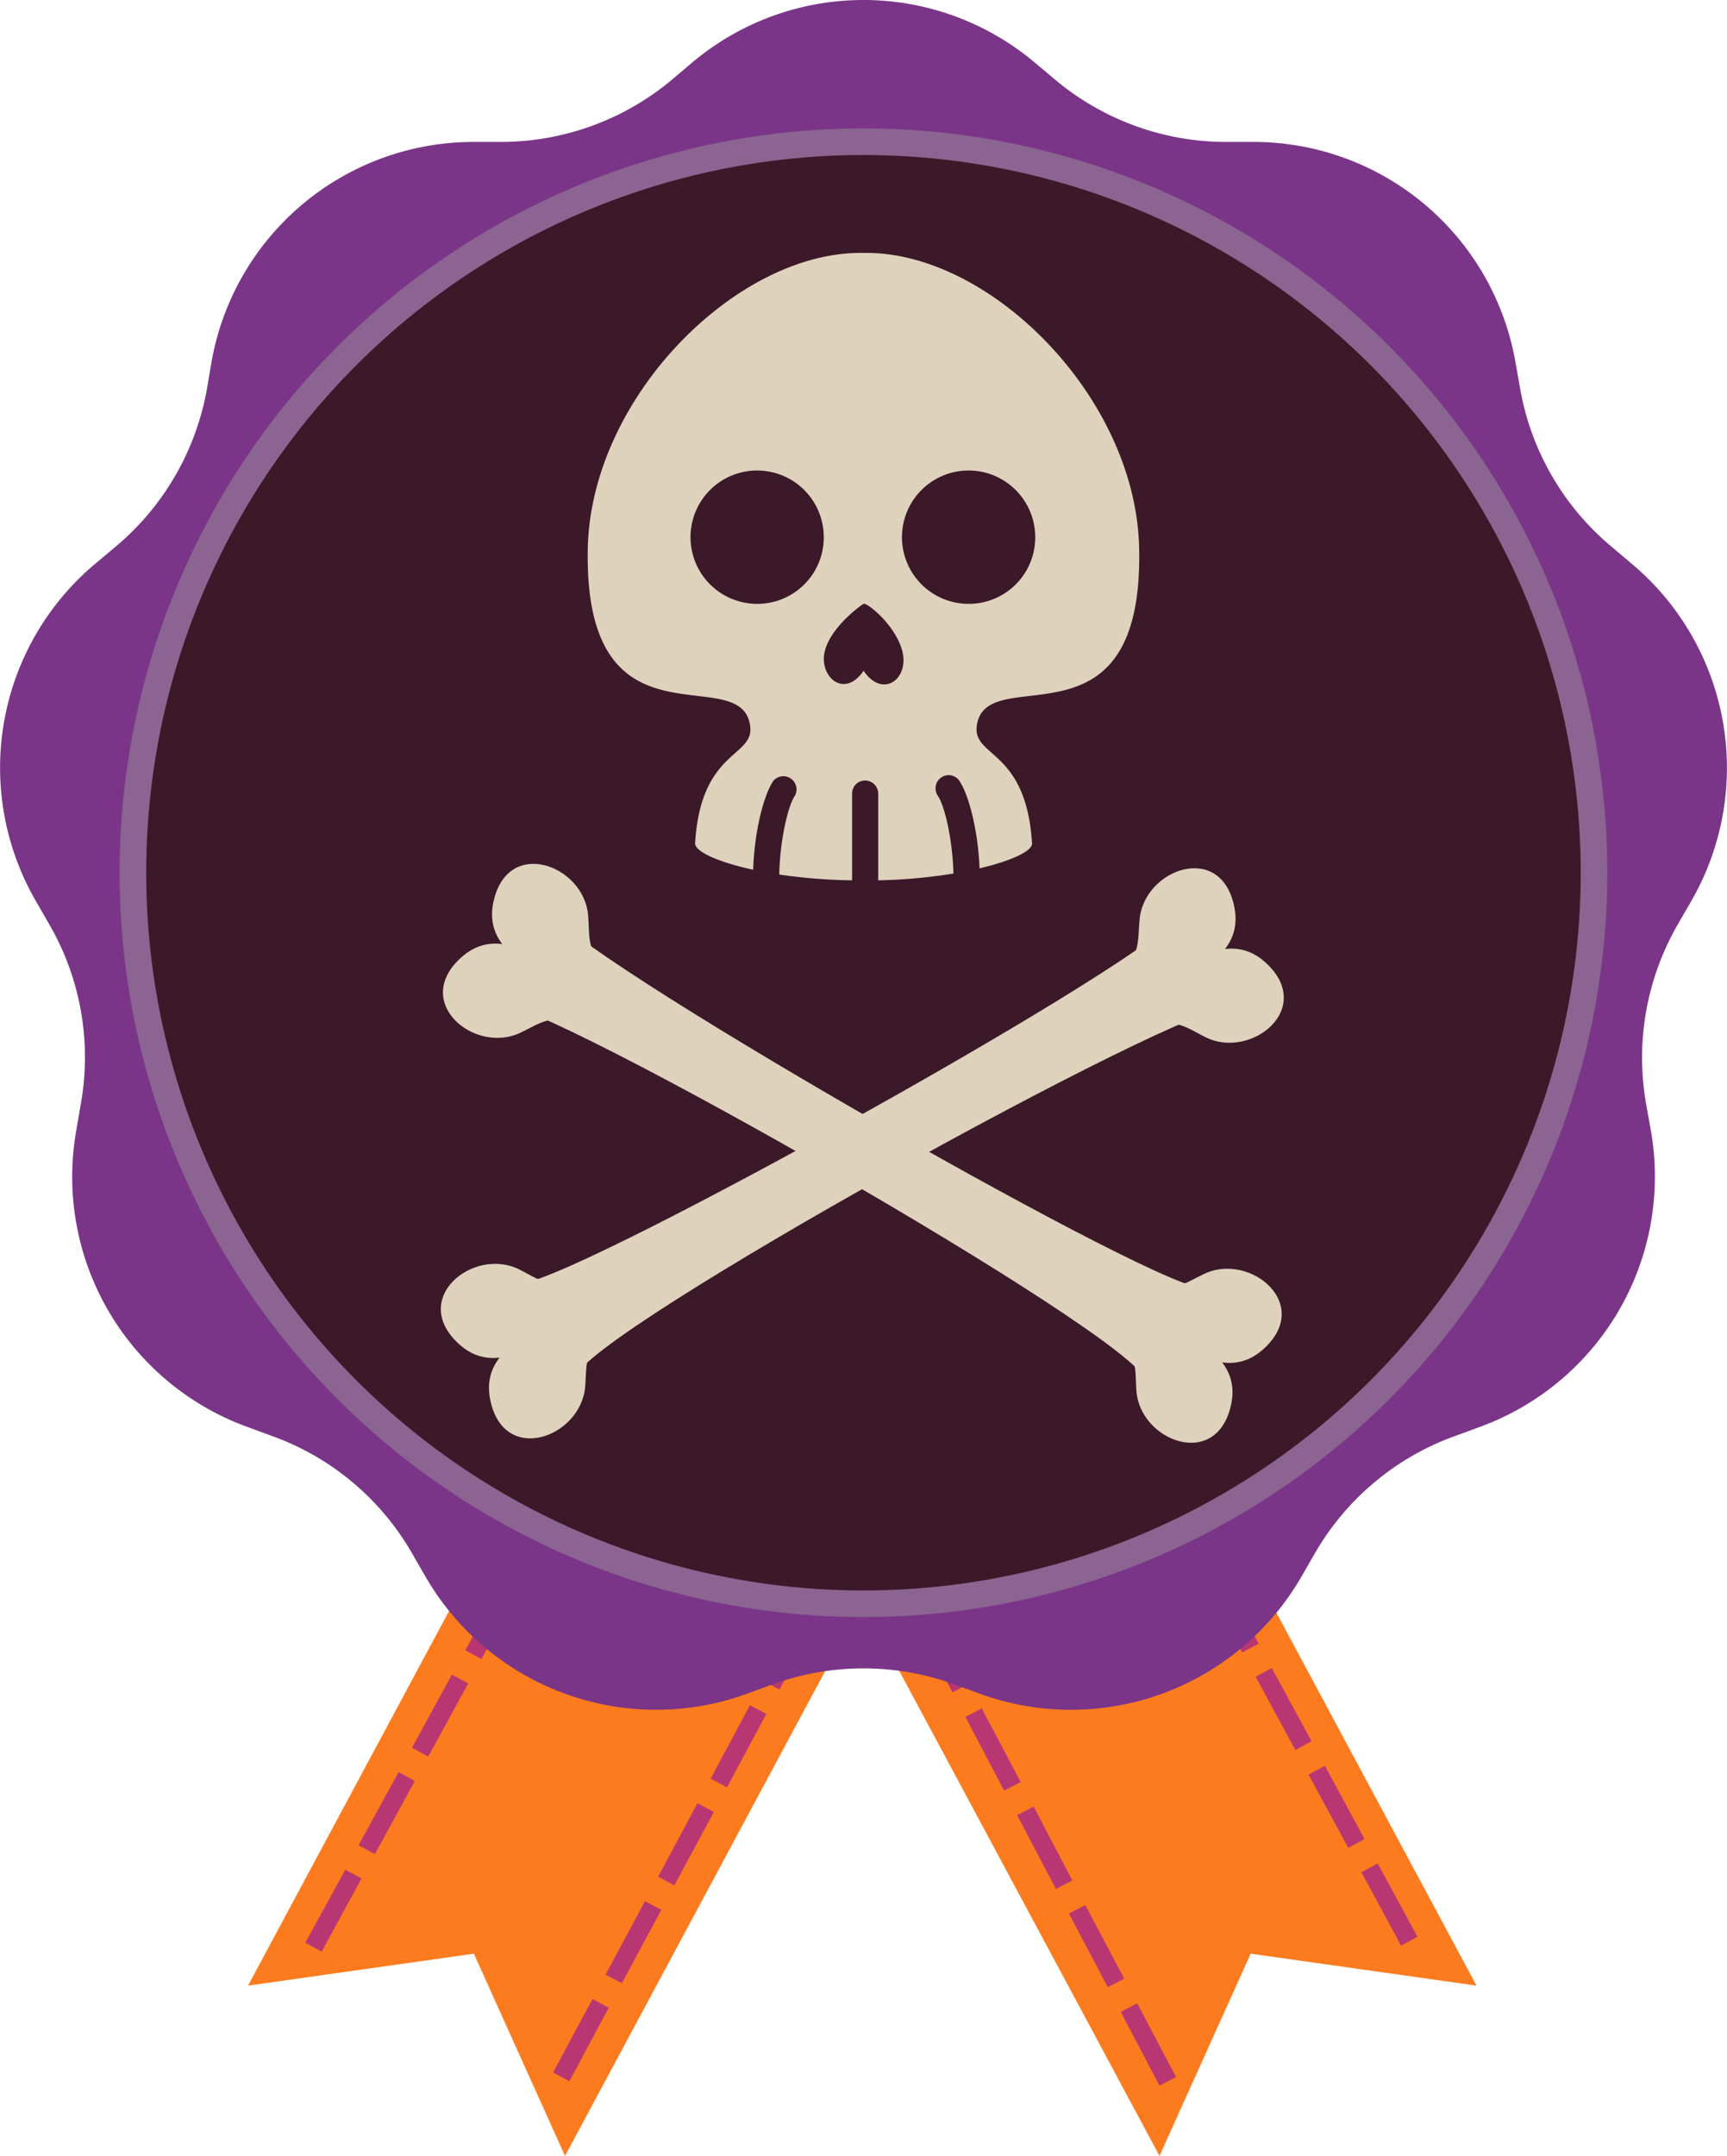 <svg xmlns="http://www.w3.org/2000/svg" width="865.7" height="1080" viewBox="0.008 -0 865.622 1080" style=""><g><title>hlwnlic71_84586316</title><g data-name="Layer 2"><path d="M432.2 769.4a1555.9 1555.9 0 0 1-140.9-85.7l-167 311 113.2-16 45.7 101.3 149-277.5 149 277.5 45.7-101.3 113.2 16-167-311a1555.9 1555.9 0 0 1-140.9 85.7z" fill="#fc7b1e"></path><path d="M161.2 977.7l-8.2-4.5 20.1-36.6 8.1 4.4zm26.7-48.9l-8.2-4.4 20.1-36.7 8.1 4.5zm26.7-48.8l-8.1-4.5 20-36.6 8.2 4.4zm26.7-48.9l-8.1-4.4 13.4-24.4 8.1 4.4z" fill="#b83773"></path><path d="M702.3 974.7l-19.9-36.8 8.2-4.4 19.9 36.7zm-26.5-49L655.9 889l8.2-4.4 19.9 36.7zm-26.5-49L629.4 840l8.1-4.4 19.9 36.7zm-26.6-48.9l-6.2-11.5 8.2-4.4 6.2 11.5z" fill="#b83773"></path><path d="M285.4 1042.6l-8.2-4.4 19.8-36.8 8.1 4.4zm26.3-49.1l-8.2-4.3 19.8-36.8 8.2 4.3zm26.3-49l-8.1-4.4 19.7-36.8 8.2 4.4zm26.4-49.1l-8.2-4.4 19.7-36.8 8.2 4.4zm26.3-49l-8.2-4.4 9.8-18.3 8.2 4.4z" fill="#b83773"></path><path d="M581.2 1044.8l-19.4-36.9 8.2-4.4 19.5 37zm-25.9-49.3l-19.5-36.9 8.2-4.3 19.5 36.9zm-26-49.2l-19.5-37 8.3-4.3 19.4 37zm-26-49.3l-19.4-36.9 8.2-4.3 19.5 36.9zm-25.9-49.2L467 828.1l8.2-4.3 10.4 19.6z" fill="#b83773"></path><path d="M518.5 31.2L529 40a133.4 133.4 0 0 0 85.7 31.1h13.6a133.3 133.3 0 0 1 131.3 110.2l2.4 13.5a133 133 0 0 0 45.6 78.9l10.4 8.8a133.4 133.4 0 0 1 29.8 168.8l-6.8 11.8a133.5 133.5 0 0 0-15.9 89.8l2.4 13.4a133.4 133.4 0 0 1-85.7 148.5l-12.8 4.7a133 133 0 0 0-69.9 58.6l-6.8 11.8a133.4 133.4 0 0 1-161.1 58.6l-12.8-4.7a133.6 133.6 0 0 0-91.2 0l-12.8 4.7a133.5 133.5 0 0 1-161.1-58.6l-6.8-11.8a132.7 132.7 0 0 0-69.8-58.6l-12.8-4.7a133.3 133.3 0 0 1-85.7-148.5l2.3-13.4a132.9 132.9 0 0 0-15.8-89.8l-6.8-11.8a133.3 133.3 0 0 1 29.7-168.8l10.5-8.8a133.5 133.5 0 0 0 45.6-78.9l2.3-13.5A133.4 133.4 0 0 1 237.3 71.1H251A133.6 133.6 0 0 0 336.7 40l10.4-8.8a133.3 133.3 0 0 1 171.4 0z" fill="#7b3588"></path><circle cx="432.8" cy="437.2" r="366.2" fill="#3b1929" stroke="#8b6491" stroke-miterlimit="10" stroke-width="13.32"></circle><path d="M571 274.9c-1.4-75.6-74.1-148.2-136.6-148.2h-3.2c-62.5 0-135.1 72.6-136.6 148.2-2 104.6 76.8 55.2 81.4 88.7 2.2 16-24.7 11.6-27.6 58.8-.2 4 10.8 9.3 29.1 13.3.6-18.3 5-36.9 10.1-44.5a6.6 6.6 0 0 1 10.9 7.3c-3.7 5.4-7.6 23-7.9 39.6a275.8 275.8 0 0 0 36.5 2.9v-43.5a6.5 6.5 0 0 1 6.5-6.5 6.6 6.6 0 0 1 6.6 6.5V441a270.3 270.3 0 0 0 37.7-3.4c-.4-16.4-4.2-33.7-7.9-39.1a6.6 6.6 0 0 1 1.9-9.1 6.5 6.5 0 0 1 9 1.8c5 7.5 9.4 25.8 10.1 43.8 16.5-3.9 26.5-8.8 26.3-12.5-2.9-47.3-29.8-42.9-27.7-58.9 4.6-33.5 83.5 16 81.4-88.7zm-191.5 27.6a33.4 33.4 0 1 1 33.4-33.4 33.3 33.3 0 0 1-33.4 33.4zm55.3 36a18.4 18.4 0 0 1-1.9-2.5c-.2.2-1.6 2.2-2 2.5-9.4 10.4-20.6-.6-17.4-12.6s17.8-22.5 19.3-23.4 15.8 10.2 19.4 23.4-8 23-17.4 12.6zm50.7-36a33.4 33.4 0 1 1 33.4-33.4 33.3 33.3 0 0 1-33.4 33.4z" fill="#ded2bc"></path><g fill="#ded2bc"><path d="M274.3 455.1c-22.6 30.3-32.4 38.2-27 46.5 25.8-1 321 167.3 326.9 189.8s31.3-35.6 27-46.4c-31.5-4.6-319.2-169.4-326.9-189.9z"></path><path d="M260.9 517.3c7-3.3 10.9-6.3 18.1-6.8 9.1-.7 15 2.3 7.7-10.7-9.3-16.6-34.8-37.8-54.7-20.9-26.6 22.7 5.8 49.6 28.9 38.4z"></path><path d="M569.6 696.6c-.5-7.7.1-12.6-3-19.1-4-8.3-9.5-11.9 5.5-12 18.9-.2 50 11.6 45.2 37.1-6.5 34.4-46 19.6-47.7-6z"></path><path d="M294.8 458.9c.6 7.7-.1 12.6 3 19.1 4 8.3 9.5 11.9-5.4 12-19 .2-50.1-11.6-45.3-37.1 6.5-34.4 46-19.6 47.7 6z"></path><path d="M603.5 638.2c-7 3.3-10.8 6.3-18.1 6.8-9.1.7-15-2.3-7.7 10.7 9.3 16.6 34.9 37.7 54.7 20.9 26.7-22.7-5.7-49.6-28.9-38.4z"></path><g><path d="M591.8 457.3c22.2 30.6 31.8 38.6 26.3 46.8-25.7-1.4-323.2 163-329.4 185.4s-30.8-36-26.3-46.8c31.5-4.1 321.4-165.1 329.4-185.4z"></path><path d="M604.3 519.6c-6.9-3.4-10.8-6.5-18-7.1-9.1-.8-15 2.2-7.5-10.8 9.4-16.4 35.3-37.2 54.9-20.1 26.4 23-6.4 49.5-29.4 38z"></path><path d="M293.3 694.7c.6-7.7 0-12.5 3.2-19 4.1-8.2 9.6-11.8-5.3-12.1-18.9-.4-50.2 10.9-45.7 36.5 6 34.5 45.6 20.3 47.8-5.4z"></path><path d="M571.2 460.8c-.7 7.7-.1 12.5-3.3 19-4 8.2-9.6 11.8 5.3 12.1 19 .4 50.2-10.9 45.7-36.5-6-34.5-45.6-20.3-47.7 5.4z"></path><path d="M260.2 635.9c6.8 3.4 10.7 6.5 17.9 7.1 9.1.8 15-2.2 7.6 10.8-9.5 16.4-35.4 37.2-55 20.1-26.3-23 6.4-49.5 29.5-38z"></path></g></g></g></g></svg>